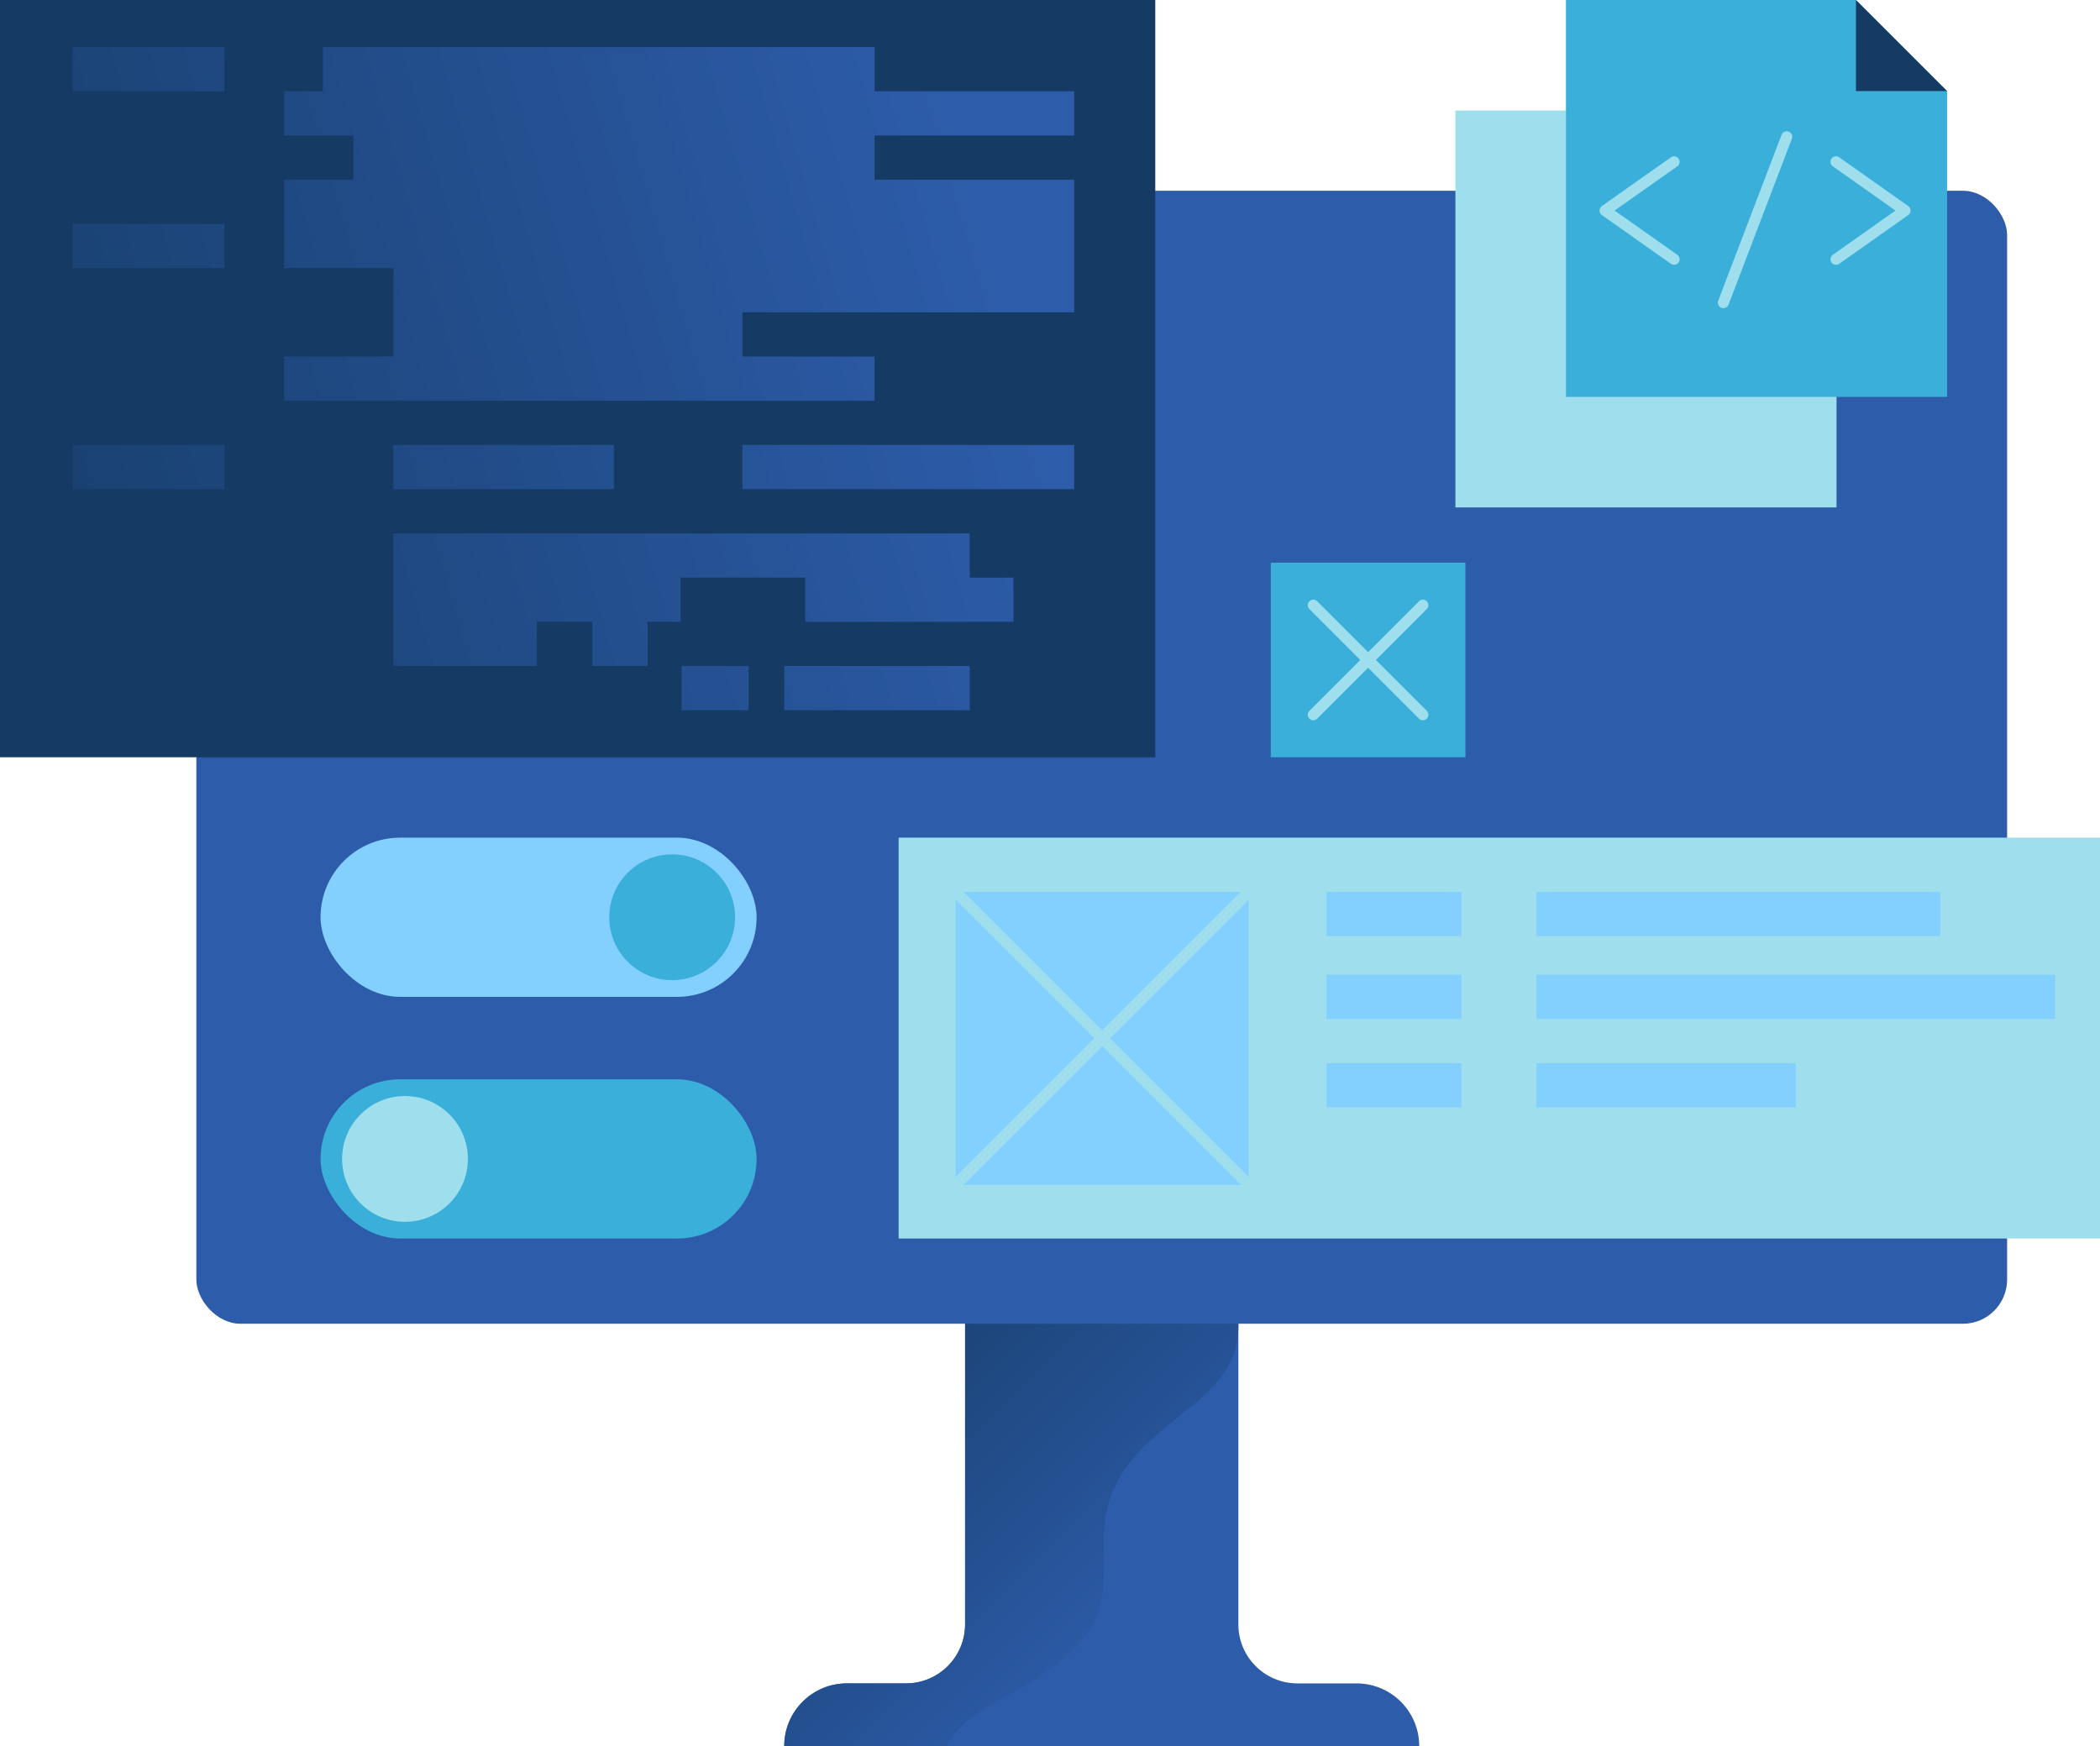 <svg height="315.954" viewBox="0 0 379.924 315.954" width="379.924" xmlns="http://www.w3.org/2000/svg" xmlns:xlink="http://www.w3.org/1999/xlink"><linearGradient id="a" gradientUnits="userSpaceOnUse" x1="229.86" x2="110.516" y1="312.983" y2="194.048"><stop offset=".16" stop-color="#2d5caa"/><stop offset=".709" stop-color="#153b64"/></linearGradient><linearGradient id="b" gradientUnits="userSpaceOnUse" x1="407.405" x2="-317.225" y1="-21.261" y2="186.506"><stop offset=".316" stop-color="#2d5caa"/><stop offset=".593" stop-color="#153b64"/></linearGradient><path d="m256.76 315.954h-114.88c0-6.26 5.08-11.34 11.34-11.34h10.7c5.9 0 10.68-4.78 10.68-10.68v-77.4h49.44v77.4c0 5.9 4.78 10.68 10.68 10.68h10.69c3.13 0 5.97 1.27 8.03 3.32 2.05 2.06 3.32 4.89 3.32 8.02z" fill="#2d5caa"/><path d="m224.04 216.534v23.58c0 13.01-15.3 16.01-21.77 27.75-6.15 11.15 2 20.25-7.93 30.48-7.95 8.2-20.13 10.51-22.95 17.61h-29.51c0-6.26 5.08-11.34 11.34-11.34h10.7c5.9 0 10.68-4.78 10.68-10.68v-77.4z" fill="url(#a)"/><rect fill="#2d5caa" height="205.02" rx="8" width="327.599" x="35.52" y="34.518"/><path d="m0 0h209.006v137.028h-209.006z" fill="#153b64"/><path d="m158.222 24.517v8h36.119v24h-60.028v8h23.909v8h-106.803v-8h19.753v-16h-19.753v-16h12.5v-8h-12.5v-8h6.97v-8h99.833v8h36.119v8zm-87.05 55.997v8h39.898v-8zm63.138 8h60.03v-8h-60.03zm41.12 8.003h-104.258v7.997h-.002v8h51.96v-7.997h22.57v7.997h37.66v-8h-7.93zm-104.26 24h25.935v-8h-25.935zm36 0h9.993v-8h-9.993zm34.71 8h33.55v-8h-33.55zm-18.579 0h12.129v-8h-12.129zm-110.161-112h27.465v-8h-27.465zm0 32h27.465v-8h-27.465zm0 40h27.465v-8h-27.465z" fill="url(#b)"/><path d="m162.575 151.576h217.349v72.539h-217.349z" fill="#9fdeed"/><path d="m263.306 20h68.954v71.818h-68.954z" fill="#9fdeed"/><path d="m229.905 101.818h35.21v35.21h-35.21z" fill="#3aafd9"/><rect fill="#3aafd9" height="28.81" rx="14.405" width="78.886" x="57.994" y="195.305"/><path d="m172.887 161.386h53.018v53.018h-53.018z" fill="#83d0ff"/><path d="m352.26 71.818h-68.954v-71.818h52.468l16.486 16.486z" fill="#3aafd9"/><path d="m335.774 16.486h16.486l-16.486-16.486z" fill="#153b64"/><path d="m225.905 215.405c-.256 0-.512-.098-.707-.293l-53.018-53.019c-.391-.391-.391-1.023 0-1.414s1.024-.391 1.414 0l53.018 53.019c.391.391.391 1.023 0 1.414-.195.195-.451.293-.707.293z" fill="#9fdeed"/><path d="m172.887 215.405c-.256 0-.512-.098-.707-.293-.391-.391-.391-1.023 0-1.414l53.018-53.019c.391-.391 1.024-.391 1.414 0s.391 1.023 0 1.414l-53.018 53.019c-.195.195-.451.293-.707.293z" fill="#9fdeed"/><g fill="#83d0ff"><path d="m239.985 161.386h24.395v8h-24.395z"/><path d="m277.963 161.386h73.044v8h-73.044z"/><path d="m239.985 176.386h24.395v8h-24.395z"/><path d="m277.963 176.386h93.848v8h-93.848z"/><path d="m239.985 192.386h24.395v8h-24.395z"/><path d="m277.963 192.386h46.924v8h-46.924z"/></g><path d="m257.421 130.335c-.256 0-.512-.098-.707-.293l-19.823-19.823c-.391-.391-.391-1.023 0-1.414s1.024-.391 1.414 0l19.823 19.823c.391.391.391 1.023 0 1.414-.195.195-.451.293-.707.293z" fill="#9fdeed"/><path d="m237.599 130.335c-.256 0-.512-.098-.707-.293-.391-.391-.391-1.023 0-1.414l19.823-19.823c.391-.391 1.024-.391 1.414 0 .391.391.391 1.023 0 1.414l-19.823 19.823c-.195.195-.451.293-.707.293z" fill="#9fdeed"/><circle cx="73.27" cy="209.71" fill="#9fdeed" r="11.381"/><rect fill="#83d0ff" height="28.81" rx="14.405" width="78.886" x="57.994" y="151.576"/><circle cx="121.605" cy="165.981" fill="#3aafd9" r="11.381"/><path d="m332.162 47.923c-.314 0-.623-.147-.818-.423-.319-.451-.211-1.075.24-1.394l11.335-8.005-11.335-8.005c-.451-.319-.558-.943-.24-1.394.319-.451.943-.558 1.394-.24l12.492 8.822c.265.188.423.492.423.817s-.158.629-.423.817l-12.492 8.822c-.175.124-.377.183-.576.183z" fill="#9fdeed"/><path d="m302.871 47.923c-.199 0-.401-.06-.576-.183l-12.492-8.822c-.265-.188-.423-.492-.423-.817s.158-.629.423-.817l12.492-8.822c.451-.318 1.075-.211 1.394.24.318.451.211 1.075-.24 1.394l-11.335 8.005 11.335 8.005c.451.319.558.943.24 1.394-.195.276-.504.423-.818.423z" fill="#9fdeed"/><path d="m311.787 55.769c-.119 0-.239-.021-.356-.066-.516-.197-.775-.775-.578-1.291l11.458-30.014c.197-.516.775-.774 1.291-.578.516.197.775.775.578 1.291l-11.458 30.014c-.152.399-.532.644-.934.644z" fill="#9fdeed"/></svg>